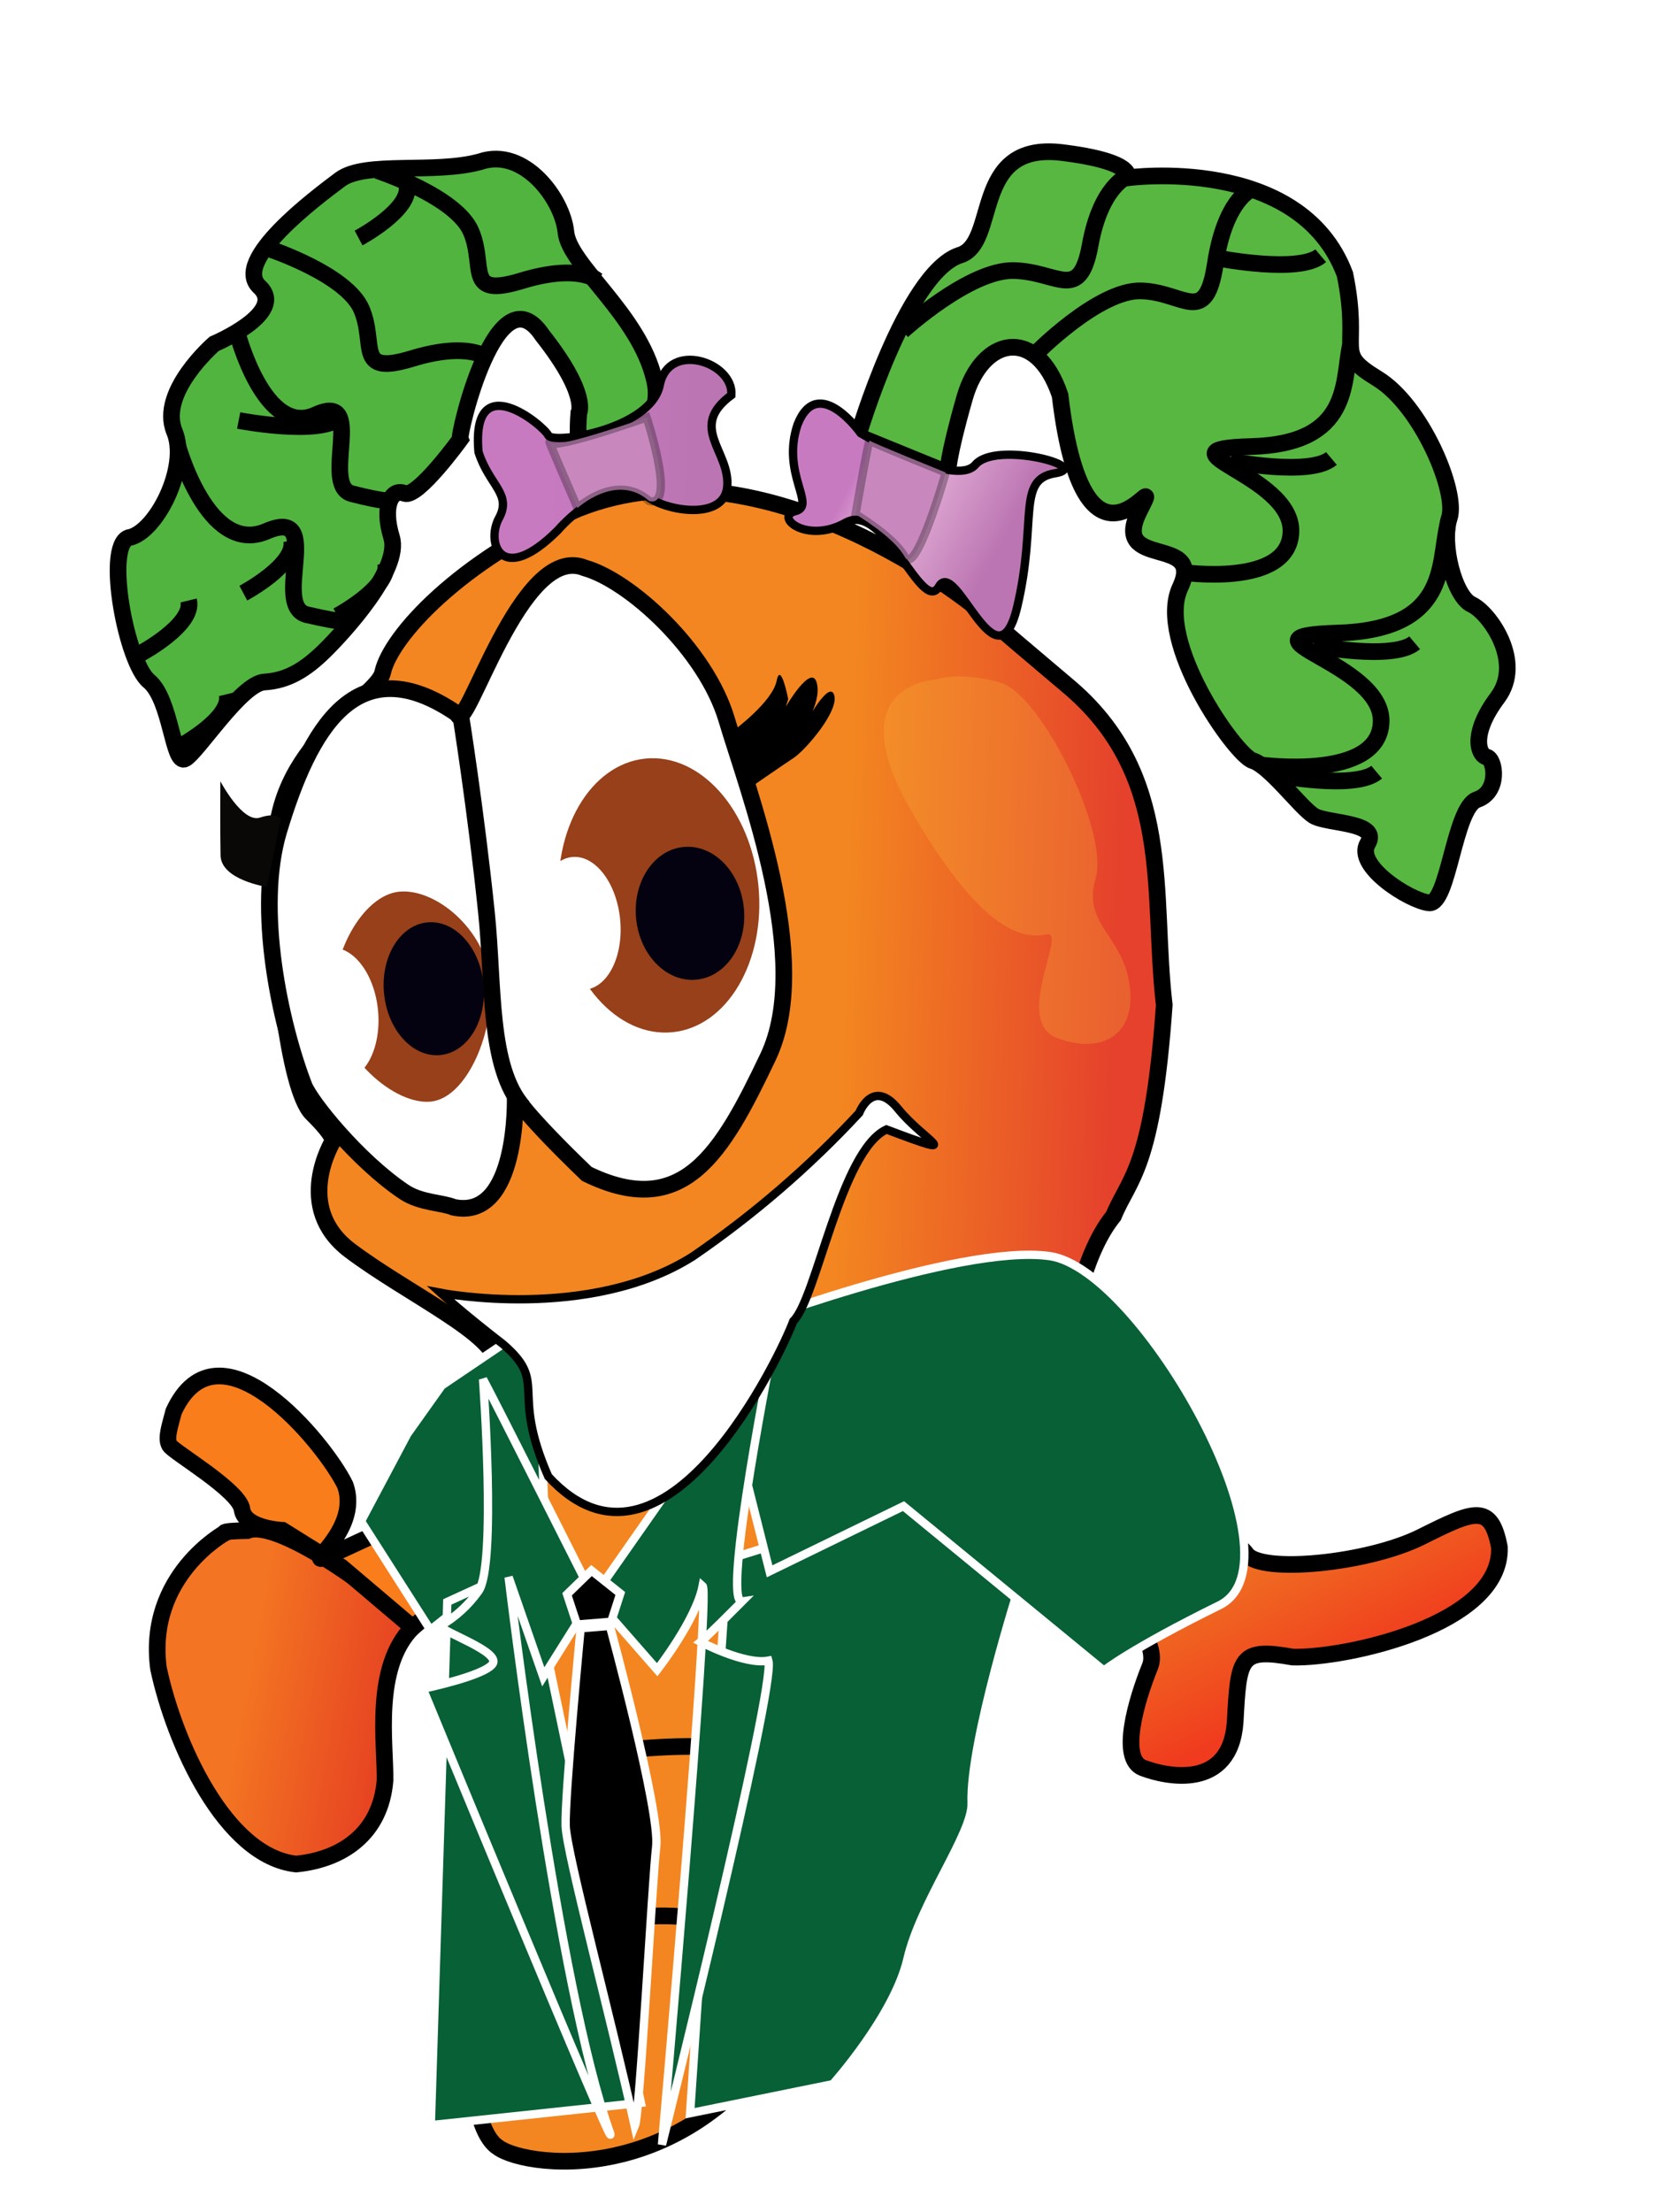 <svg width="146" height="194" viewBox="0 0 146 194" fill="none" xmlns="http://www.w3.org/2000/svg">
<g clip-path="url(#clip0_3360_10086)">
<path d="M75.273 38.263C75.273 38.263 79.442 24.084 84.14 22.404C87.696 21.446 85.107 12.454 93.106 13.371C99.755 14.177 98.922 15.598 98.922 15.598C98.922 15.598 114.046 13.501 118.005 24.062C119.416 30.98 116.967 30.835 120.85 33.201C124.733 35.567 127.915 43.163 127.164 45.43C126.414 47.698 127.599 52.323 129.127 53.021C130.656 53.719 133.758 58.04 131.391 61.194C129.025 64.347 129.697 66.227 130.443 66.397C131.19 66.566 131.596 69.447 129.595 70.13C127.593 70.814 127.097 79.38 125.375 79.185C123.653 78.989 118.849 75.935 119.997 73.995C121.145 72.055 116.422 72.278 115.254 71.541C114.087 70.804 111.418 67.174 109.913 66.713C108.407 66.252 101.339 56.241 103.551 51.521C105.763 46.802 97.324 50.065 99.971 44.817C102.617 39.568 95.245 53.677 93.011 34.673C90.948 28.549 86.176 29.505 84.637 34.888C83.097 40.271 83.16 41.478 83.16 41.478L75.273 38.263Z" fill="#57B741" stroke="black" stroke-width="1.462"/>
<path d="M19.755 134.433C19.755 134.433 12.827 138.203 13.906 146.333C15.296 152.841 19.737 162.795 25.982 163.488C30.061 163.087 33.392 160.794 33.781 156.17C33.841 152.982 32.712 146.26 36.203 142.734C34.686 140.637 24.486 133.031 21.703 134.241C19.366 134.284 19.755 134.433 19.755 134.433Z" fill="url(#paint0_linear_3360_10086)" stroke="black" stroke-width="1.462"/>
<path d="M14.883 126.769C15.252 127.375 21.075 130.747 21.24 132.415C21.496 134.074 24.786 134.219 24.786 134.219L29.972 137.453L36.2 142.737C36.2 142.737 41.554 138.186 42.333 138.484C43.113 138.781 42.004 130.373 42.004 130.373L29.086 136.344C25.855 137.837 31.776 134.423 30.286 130.25C28.481 126.54 19.171 115.273 15.238 123.796C14.901 125.109 14.516 126.164 14.883 126.769Z" fill="#F97D1B" stroke="black" stroke-width="1.462"/>
<path d="M29.205 100.09C29.205 100.09 25.655 105.868 30.709 109.675C35.764 113.483 43.703 117.102 43.586 119.734C43.192 122.393 41.743 128.619 42.004 130.278C42.264 131.937 41.603 137.617 43.001 138.51C43.314 139.789 41.648 149.499 43.025 152.078C43.383 153.821 37.348 160.966 41.693 168.027C41.003 171.463 40.292 186.134 43.69 188.327C46.217 190.231 62.433 192.379 71.026 174.126C71.697 171.439 81.434 168.609 81.452 157.376C80.711 156.514 89.042 151.762 85.526 142.656C86.705 141.324 89.705 136.63 88.938 135.491C88.171 134.353 73.602 133.725 85.18 124.911C88.564 124.11 93.261 125.238 93.261 125.238C93.261 125.238 93.115 112.337 97.703 106.644C99.061 103.329 101.139 102.561 102.153 88.142C101.001 78.335 103.067 67.933 93.59 60.065C86.343 53.949 85.723 53.349 85.723 53.349C85.723 53.349 67.276 38.037 50.704 44.628C40.298 49.208 34.3 55.788 33.581 58.948C33.151 61.236 23.728 65.346 24.222 75.124C23.904 83.299 25.302 95.609 27.375 97.651C29.447 99.694 29.205 100.09 29.205 100.09Z" fill="url(#paint1_linear_3360_10086)" stroke="black" stroke-width="1.462"/>
<path d="M24.469 72.857C27.169 63.91 31.288 56.555 40.12 62.612C40.811 64.884 45.65 47.468 51.308 49.812C55.255 50.922 61.936 57.003 63.752 63.095C65.578 69.28 71.413 84.239 67.382 92.708C63.351 101.176 59.939 107.084 51.484 102.956C46.005 97.694 45.201 96.18 45.201 96.18C45.201 96.18 45.527 107.098 39.792 105.885C38.796 105.463 36.9 105.508 35.449 104.534C31.444 101.854 27.231 96.662 26.669 95.198C24.586 89.772 22.395 79.728 24.469 72.857Z" fill="white" stroke="black" stroke-width="1.462"/>
<path d="M40.374 38.548C40.171 38.136 43.624 23.469 47.592 29.415C51.703 34.626 50.783 36.229 50.783 36.229C50.717 37.036 50.705 37.847 50.745 38.656C50.654 38.636 58.772 39.056 57.414 33.292C56.055 27.528 49.939 23.278 49.652 20.354C49.364 17.43 45.963 12.87 42.133 14.182C38.139 15.295 32.045 14.094 29.832 15.752C27.62 17.41 20.311 22.881 22.767 25.158C25.222 27.436 18.794 30.157 18.794 30.157C18.794 30.157 13.883 34.385 15.303 37.843C16.617 40.954 13.663 46.788 11.253 47.169C9.177 48.021 11.107 58.125 13.065 59.734C15.023 61.343 15.162 67.159 16.255 66.547C17.348 65.936 21.214 59.869 23.226 59.815C25.229 59.691 26.791 58.744 28.498 57.064C30.204 55.383 35.212 49.924 34.359 47.128C33.507 44.331 34.366 42.807 35.492 43.271C36.618 43.735 40.374 38.548 40.374 38.548Z" fill="#50B43F" stroke="black" stroke-width="1.462"/>
<path d="M48.105 38.182C47.734 37.355 41.305 32.012 41.985 39.648C42.922 42.58 44.938 43.318 43.779 45.447C42.621 47.577 43.941 51.479 48.925 46.525C51.518 43.606 55.17 41.95 56.608 43.393C58.039 44.764 63.541 45.806 63.809 42.684C64.076 39.562 60.344 37.482 64.17 34.657C64.389 31.756 58.66 29.871 57.89 33.763C57.121 37.655 48.474 39.01 48.105 38.182Z" fill="url(#paint2_linear_3360_10086)" stroke="black" stroke-width="0.731"/>
<path d="M75.518 37.998C75.518 37.998 71.755 32.685 69.973 37.252C68.526 41.571 71.68 44.354 69.784 44.831C67.887 45.307 70.791 47.755 74.202 45.836C77.614 43.916 80.912 54.031 82.385 51.438C83.858 48.846 87.475 60.729 89.255 53.21C91.034 45.691 89.165 42.057 92.567 41.509C95.968 40.96 87.388 38.635 85.581 40.756C83.774 42.878 75.518 37.998 75.518 37.998Z" fill="url(#paint3_linear_3360_10086)" stroke="black" stroke-width="0.731"/>
<path d="M76.299 38.644C76.212 38.506 75.063 45.102 75.063 45.102C75.063 45.102 78.424 47.075 79.392 48.852C80.359 50.629 82.983 41.443 82.983 41.443C82.983 41.443 76.385 38.78 76.299 38.644Z" fill="#C888BE" stroke="black" stroke-opacity="0.29" stroke-width="0.731"/>
<path d="M48.239 38.816C47.884 38.132 50.675 44.553 50.675 44.553C50.675 44.553 54.111 41.407 56.95 43.935C59.395 44.63 56.735 36.613 56.735 36.613C56.735 36.613 48.595 39.501 48.239 38.816Z" fill="#C888BE" stroke="black" stroke-opacity="0.29" stroke-width="0.731"/>
<path d="M103.605 50.179C103.605 50.179 113.182 51.619 113.268 46.595C113.353 41.572 100.95 39.407 109.779 39.165C118.608 38.924 117.783 33.488 118.484 30.285" stroke="black" stroke-width="1.462"/>
<path d="M110.551 67.082C110.551 67.082 121.063 68.54 121.183 63.282C121.302 58.025 107.688 55.822 117.389 55.523C127.09 55.225 126.211 49.541 126.998 46.185" stroke="black" stroke-width="1.462"/>
<path d="M20.814 29.195C20.814 29.195 23.21 38.443 27.717 36.377C32.223 34.311 28.081 42.583 30.876 43.303C33.672 44.023 34.41 43.953 34.41 43.953" stroke="black" stroke-width="1.462"/>
<path d="M15.574 39.023C15.574 39.023 18.235 48.822 23.392 46.592C28.548 44.363 23.757 53.174 26.942 53.919C30.127 54.663 30.967 54.581 30.967 54.581" stroke="black" stroke-width="1.462"/>
<path d="M100.566 130.186C100.566 130.186 92.963 123.158 88.583 124.742C84.832 124.679 79.672 129.29 80.774 130.982C81.426 132.044 82.333 132.927 83.412 133.55C84.492 134.173 85.71 134.517 86.956 134.55C88.737 135.094 91.276 134.557 92.929 135.258C94.582 135.96 102.127 143.136 100.91 146.136C99.693 149.135 98.184 154.252 100.276 155.054C102.368 155.856 107.96 157.034 108.374 151.017C108.682 145.372 108.741 144.502 113.43 145.336C117.979 145.465 131.799 142.521 131.56 135.705C130.818 131.818 129.37 132.464 124.703 134.796C120.037 137.128 110.626 138.053 109.373 136.304C108.121 134.556 100.566 130.186 100.566 130.186Z" fill="url(#paint4_linear_3360_10086)" stroke="black" stroke-width="1.462"/>
<path d="M101.322 130.545C101.322 130.545 94.896 131.825 94.707 136.451" stroke="black" stroke-width="1.462"/>
<g filter="url(#filter0_d_3360_10086)">
<path d="M42.404 138.679C42.404 138.679 73.589 129.663 85.875 143.327" stroke="black" stroke-width="1.462"/>
</g>
<g filter="url(#filter1_d_3360_10086)">
<path d="M42.703 152.981C47.638 151.508 52.729 150.617 57.871 150.327C65.832 149.89 75.508 151.151 81.627 157.956" stroke="black" stroke-width="1.462"/>
</g>
<g filter="url(#filter2_d_3360_10086)">
<path d="M41.226 167.817C46.161 166.344 51.252 165.453 56.394 165.163C64.355 164.726 65.218 167.012 71.336 173.816" stroke="black" stroke-width="1.462"/>
</g>
<path d="M35.02 78.206C38.233 77.889 42.573 81.534 43.008 85.953C43.442 90.372 41.006 96.301 37.793 96.617C34.58 96.933 29.771 92.652 29.337 88.237C28.903 83.822 31.807 78.522 35.02 78.206Z" fill="#97401A"/>
<path d="M58.997 90.532C63.816 90.058 67.195 84.3 66.543 77.673C65.891 71.046 61.455 66.058 56.635 66.532C51.816 67.006 48.437 72.763 49.089 79.391C49.741 86.018 54.177 91.006 58.997 90.532Z" fill="#97401A"/>
<path d="M61.112 85.921C63.723 85.664 65.583 82.851 65.267 79.638C64.951 76.425 62.578 74.028 59.968 74.285C57.357 74.542 55.496 77.355 55.813 80.568C56.129 83.781 58.502 86.178 61.112 85.921Z" fill="#040211"/>
<path d="M38.633 92.535C41.043 92.298 42.741 89.501 42.425 86.288C42.108 83.074 39.898 80.662 37.489 80.899C35.079 81.136 33.381 83.933 33.697 87.146C34.014 90.359 36.224 92.772 38.633 92.535Z" fill="#040211"/>
<path d="M19.334 68.521C19.334 68.521 21.28 72.221 22.812 71.707C24.344 71.193 24.633 71.851 24.633 71.851L23.41 77.786C23.41 77.786 19.398 77.184 19.352 75.028C19.307 72.871 19.334 68.521 19.334 68.521Z" fill="#090807"/>
<path d="M40.398 62.582C40.398 62.582 41.742 70.958 42.683 80.048C43.346 86.466 42.83 93.552 45.893 97.091" stroke="black" stroke-width="1.462"/>
<path d="M51.346 86.802C53.354 86.604 54.726 83.839 54.41 80.626C54.093 77.413 52.209 74.968 50.201 75.166C48.193 75.363 46.821 78.128 47.137 81.342C47.453 84.555 49.337 86.999 51.346 86.802Z" fill="white"/>
<path d="M30.102 94.767C32.11 94.569 33.481 91.804 33.165 88.591C32.849 85.378 30.965 82.933 28.957 83.13C26.948 83.328 25.577 86.093 25.893 89.306C26.209 92.52 28.093 94.964 30.102 94.767Z" fill="white"/>
<path d="M64.394 64.052C64.394 64.052 67.773 61.555 68.135 59.733C68.497 57.912 69.156 61.311 69.156 61.311L68.951 61.98C68.951 61.98 71.219 58.078 71.672 59.927C72.124 61.776 70.158 64.35 70.158 64.35C70.158 64.35 72.658 59.504 73.176 60.915C73.693 62.325 70.627 65.819 69.662 66.455C68.697 67.091 65.961 68.984 65.961 68.984L64.394 64.052Z" fill="black"/>
<path opacity="0.28" d="M82.157 59.597C82.157 59.597 73.482 59.889 79.915 71.049C86.347 82.209 90.008 82.319 91.844 81.949C93.679 81.579 88.846 89.544 92.737 91.033C96.629 92.522 99.736 90.812 99.109 86.381C98.482 81.95 94.937 81.083 96.133 77.034C97.33 72.985 91.367 60.937 87.8 59.884C84.234 58.832 82.157 59.597 82.157 59.597Z" fill="#F8B53A"/>
<path d="M79.17 29.022C79.17 29.022 85.034 23.655 88.93 23.73C92.825 23.804 94.722 26.625 95.657 21.471C96.592 16.317 98.942 15.447 98.942 15.447" stroke="black" stroke-width="1.462"/>
<path d="M90.745 31.14C90.745 31.14 96.365 25.386 100.142 25.51C103.92 25.634 105.787 28.717 106.635 23.136C107.484 17.555 109.749 16.638 109.749 16.638" stroke="black" stroke-width="1.462"/>
<path d="M23.497 21.78C23.497 21.78 30.424 24.042 31.728 27.144C33.032 30.247 31.135 32.975 36.139 31.451C41.144 29.927 42.757 31.394 42.757 31.394" stroke="black" stroke-width="1.462"/>
<path d="M33.106 14.96C33.106 14.96 40.034 17.221 41.338 20.324C42.641 23.426 40.745 26.155 45.749 24.631C50.753 23.107 52.367 24.574 52.367 24.574" stroke="black" stroke-width="1.462"/>
<path d="M115.244 56.613C115.244 56.613 122.237 57.97 124.124 56.378" stroke="black" stroke-width="1.462"/>
<path d="M107.939 40.445C107.939 40.445 114.932 41.802 116.82 40.21" stroke="black" stroke-width="1.462"/>
<path d="M20.941 36.879C20.941 36.879 27.934 38.236 29.822 36.644" stroke="black" stroke-width="1.462"/>
<path d="M31.461 20.875C31.461 20.875 36.203 18.349 35.685 16.224" stroke="black" stroke-width="1.462"/>
<path d="M21.35 52.023C21.35 52.023 26.092 49.498 25.573 47.373" stroke="black" stroke-width="1.462"/>
<path d="M12.326 57.316C12.326 57.316 17.068 54.791 16.55 52.666" stroke="black" stroke-width="1.462"/>
<path d="M15.695 65.531C15.695 65.531 20.438 63.006 19.919 60.881" stroke="black" stroke-width="1.462"/>
<path d="M29.6 54.016C29.6 54.016 34.342 51.49 33.824 49.365" stroke="black" stroke-width="1.462"/>
<path d="M107 22.664C107 22.664 113.993 24.021 115.88 22.429" stroke="black" stroke-width="1.462"/>
<path d="M111.908 67.957C111.908 67.957 118.901 69.314 120.789 67.722" stroke="black" stroke-width="1.462"/>
<path d="M31.672 133.421L37.761 142.955L41.98 139.61L47.879 136.085L47.45 123.595L45.966 116.645L38.758 121.517L35.74 125.76L31.672 133.421Z" fill="#086036" stroke="white" stroke-width="0.731"/>
<path d="M39.246 140.498L37.799 186.388L56.23 184.427L46.347 137.243L39.246 140.498Z" fill="#086036" stroke="white" stroke-width="0.731"/>
<path d="M63.836 136.772L60.548 185.339L73.075 182.793C73.075 182.793 78.465 176.787 79.621 171.806C80.778 166.825 85.341 160.775 85.25 158.154C85.061 152.739 89.466 138.961 89.466 138.961L80.101 131.694L63.836 136.772Z" fill="#086036" stroke="white" stroke-width="0.731"/>
<path d="M64.139 116.673C64.139 116.673 84.082 109.044 92.091 110.166C100.099 111.288 114.736 136.98 106.981 140.796C99.227 144.611 96.852 146.522 96.852 146.522L79.272 132.097L67.525 137.814L65.383 129.315L64.139 116.673Z" fill="#086036" stroke="white" stroke-width="0.731"/>
<path d="M42.382 120.969C42.959 121.971 52.072 140.053 52.072 140.053L67.926 117.392C67.926 117.392 63.253 140.717 65.114 140.453C62.089 143.502 61.475 144.001 61.475 144.001C61.475 144.001 65.323 146.044 67.419 145.65C68.096 147.951 58.083 188.102 58.083 188.102C58.083 188.102 62.355 139.725 61.65 139.107C61.074 142.071 57.663 146.443 57.663 146.443L52.072 140.053L47.666 147.069L44.627 138.324C44.627 138.324 48.906 174.29 53.551 187.15C54.047 189.24 37.098 148.114 37.098 148.114C37.098 148.114 42.49 147.003 43.222 145.934C43.953 144.864 38.823 143.15 38.615 142.607C39.943 141.843 41.089 140.803 41.978 139.556C43.59 137.386 42.382 120.969 42.382 120.969Z" fill="#086036"/>
<path d="M52.072 140.053C52.072 140.053 42.959 121.971 42.382 120.969C42.382 120.969 43.59 137.386 41.978 139.556C41.089 140.803 39.943 141.843 38.615 142.607C38.823 143.15 43.953 144.864 43.222 145.934C42.49 147.003 37.098 148.114 37.098 148.114C37.098 148.114 54.047 189.24 53.551 187.15C48.906 174.29 44.627 138.324 44.627 138.324L47.666 147.069L52.072 140.053ZM52.072 140.053L67.926 117.392C67.926 117.392 63.253 140.717 65.114 140.453C62.089 143.502 61.475 144.001 61.475 144.001C61.475 144.001 65.323 146.044 67.419 145.65C68.096 147.951 58.083 188.102 58.083 188.102C58.083 188.102 62.355 139.725 61.65 139.107C61.074 142.071 57.663 146.443 57.663 146.443L52.072 140.053Z" stroke="white" stroke-width="0.731"/>
<path d="M49.754 139.827L51.898 137.747L54.425 139.758L53.627 142.238L50.629 142.481L49.754 139.827Z" fill="black" stroke="white" stroke-width="0.731"/>
<path d="M50.944 142.807L53.509 142.599C53.509 142.599 57.937 158.853 57.575 161.97C57.214 165.088 56.142 185.467 55.699 186.495C53.563 176.816 49.746 162.68 49.63 160.153C49.538 157.625 50.944 142.807 50.944 142.807Z" fill="black" stroke="white" stroke-width="0.731"/>
<path d="M38.659 113.39C38.659 113.39 51.732 115.942 60.806 110.183C66.116 106.545 71.006 102.329 75.386 97.612C75.386 97.612 76.577 94.499 78.816 97.274C81.055 100.049 85.063 101.807 77.775 99.061C73.75 100.955 71.654 113.89 69.602 115.873C68.569 118.692 58.275 140.573 48.106 129.5C44.726 121.784 48.146 121.353 44.157 117.909C40.612 115.165 38.659 113.39 38.659 113.39Z" fill="white" stroke="black" stroke-width="0.731"/>
</g>
<defs>
<filter id="filter0_d_3360_10086" x="39.278" y="135.031" width="50.063" height="14.631" filterUnits="userSpaceOnUse" color-interpolation-filters="sRGB">
<feFlood flood-opacity="0" result="BackgroundImageFix"/>
<feColorMatrix in="SourceAlpha" type="matrix" values="0 0 0 0 0 0 0 0 0 0 0 0 0 0 0 0 0 0 127 0" result="hardAlpha"/>
<feOffset dy="2.923"/>
<feGaussianBlur stdDeviation="1.462"/>
<feColorMatrix type="matrix" values="0 0 0 0 0 0 0 0 0 0 0 0 0 0 0 0 0 0 0.161 0"/>
<feBlend mode="normal" in2="BackgroundImageFix" result="effect1_dropShadow_3360_10086"/>
<feBlend mode="normal" in="SourceGraphic" in2="effect1_dropShadow_3360_10086" result="shape"/>
</filter>
<filter id="filter1_d_3360_10086" x="39.571" y="149.52" width="45.522" height="14.772" filterUnits="userSpaceOnUse" color-interpolation-filters="sRGB">
<feFlood flood-opacity="0" result="BackgroundImageFix"/>
<feColorMatrix in="SourceAlpha" type="matrix" values="0 0 0 0 0 0 0 0 0 0 0 0 0 0 0 0 0 0 127 0" result="hardAlpha"/>
<feOffset dy="2.923"/>
<feGaussianBlur stdDeviation="1.462"/>
<feColorMatrix type="matrix" values="0 0 0 0 0 0 0 0 0 0 0 0 0 0 0 0 0 0 0.161 0"/>
<feBlend mode="normal" in2="BackgroundImageFix" result="effect1_dropShadow_3360_10086"/>
<feBlend mode="normal" in="SourceGraphic" in2="effect1_dropShadow_3360_10086" result="shape"/>
</filter>
<filter id="filter2_d_3360_10086" x="38.094" y="164.379" width="36.708" height="15.772" filterUnits="userSpaceOnUse" color-interpolation-filters="sRGB">
<feFlood flood-opacity="0" result="BackgroundImageFix"/>
<feColorMatrix in="SourceAlpha" type="matrix" values="0 0 0 0 0 0 0 0 0 0 0 0 0 0 0 0 0 0 127 0" result="hardAlpha"/>
<feOffset dy="2.923"/>
<feGaussianBlur stdDeviation="1.462"/>
<feColorMatrix type="matrix" values="0 0 0 0 0 0 0 0 0 0 0 0 0 0 0 0 0 0 0.161 0"/>
<feBlend mode="normal" in2="BackgroundImageFix" result="effect1_dropShadow_3360_10086"/>
<feBlend mode="normal" in="SourceGraphic" in2="effect1_dropShadow_3360_10086" result="shape"/>
</filter>
<linearGradient id="paint0_linear_3360_10086" x1="22.231" y1="144.43" x2="37.438" y2="147.252" gradientUnits="userSpaceOnUse">
<stop stop-color="#F37422"/>
<stop offset="1" stop-color="#E43922"/>
</linearGradient>
<linearGradient id="paint1_linear_3360_10086" x1="73.329" y1="108.863" x2="97.325" y2="109.657" gradientUnits="userSpaceOnUse">
<stop stop-color="#F38620"/>
<stop offset="1" stop-color="#E5412C"/>
</linearGradient>
<linearGradient id="paint2_linear_3360_10086" x1="47.075" y1="42.448" x2="61.414" y2="42.938" gradientUnits="userSpaceOnUse">
<stop stop-color="#C87AC1"/>
<stop offset="0.446" stop-color="#C278BA"/>
<stop offset="1" stop-color="#BB75B2"/>
</linearGradient>
<linearGradient id="paint3_linear_3360_10086" x1="74.018" y1="43.532" x2="86.527" y2="50.307" gradientUnits="userSpaceOnUse">
<stop stop-color="#C87AC1"/>
<stop offset="0.262" stop-color="#EAB7DC"/>
<stop offset="1" stop-color="#BB75B2"/>
</linearGradient>
<linearGradient id="paint4_linear_3360_10086" x1="108.858" y1="129.446" x2="117.863" y2="147.283" gradientUnits="userSpaceOnUse">
<stop stop-color="#EF8A23"/>
<stop offset="1" stop-color="#F03B1E"/>
</linearGradient>
<clipPath id="clip0_3360_10086">
<rect width="127.887" height="181.863" fill="white" transform="translate(0 12.523) rotate(-5.619)"/>
</clipPath>
</defs>
</svg>
